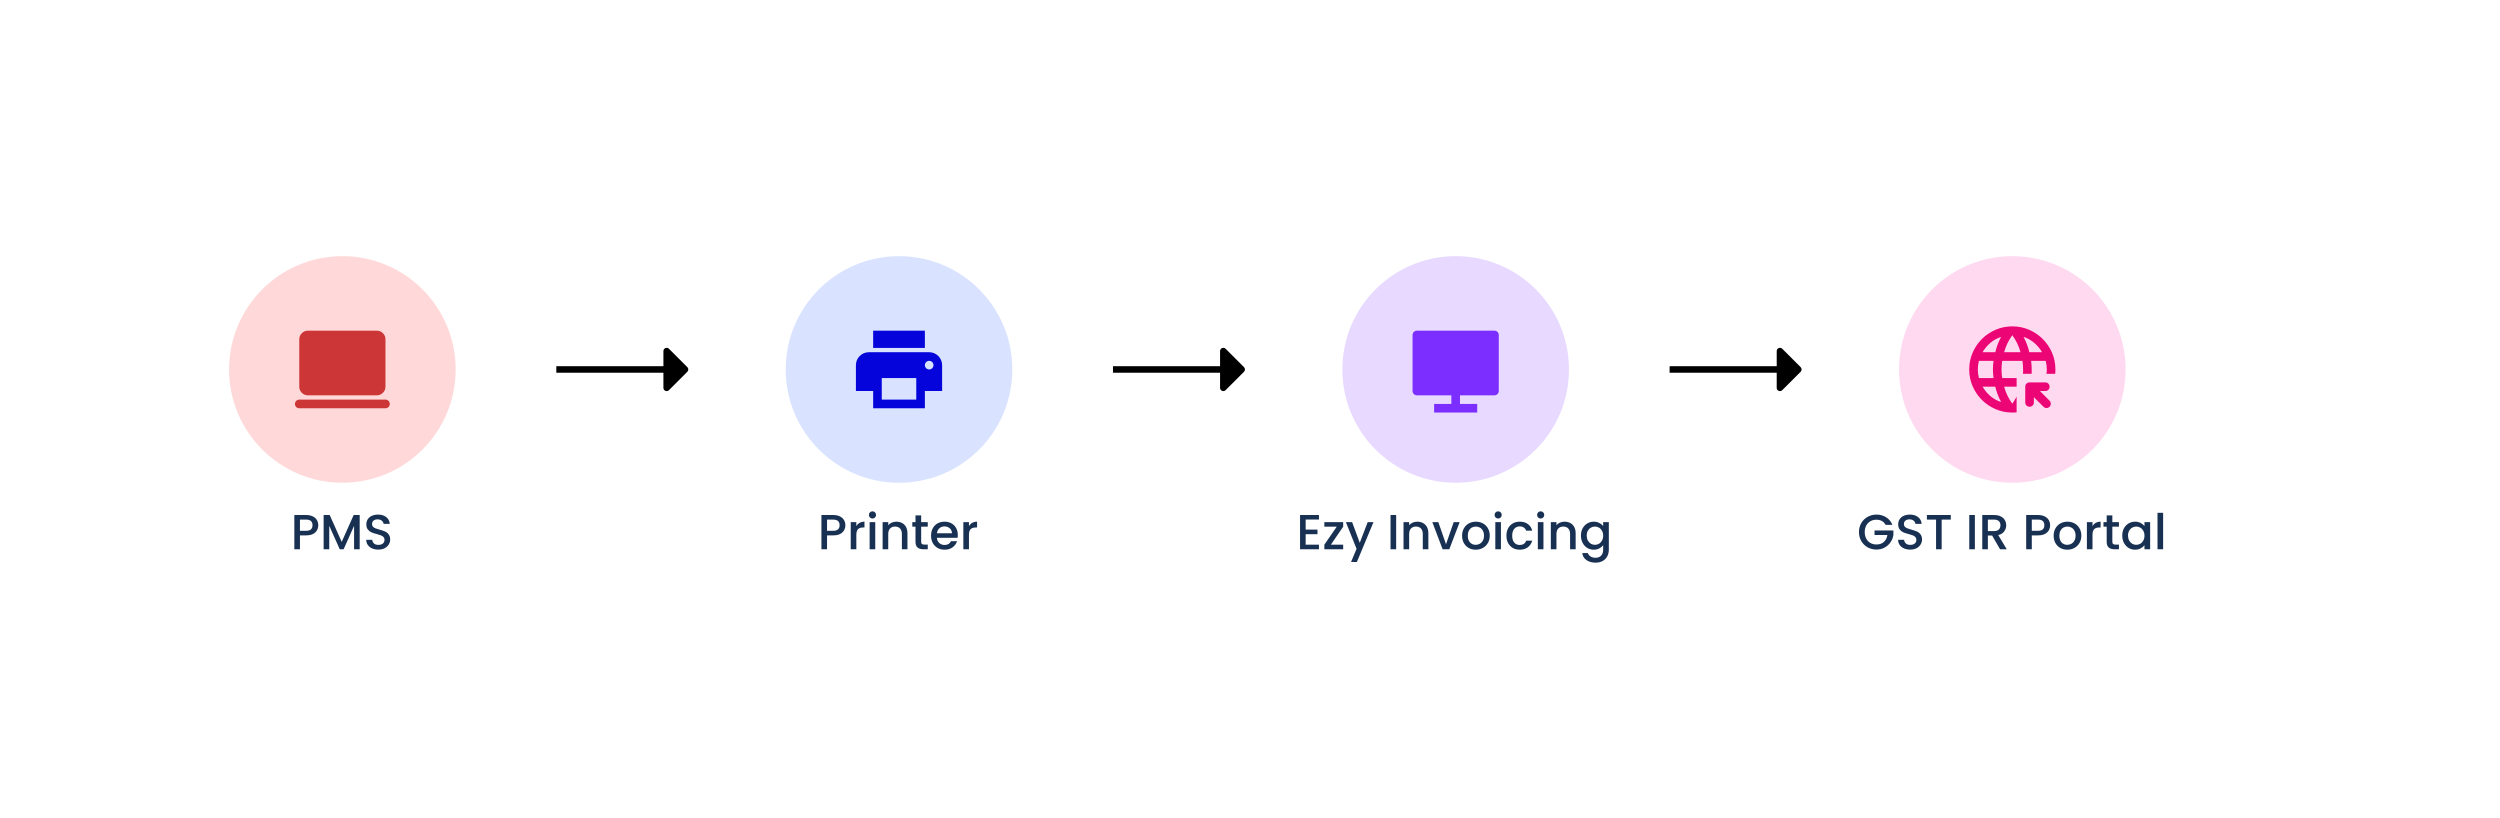 <svg width="1015" height="332" viewBox="0 0 1015 332" fill="none" xmlns="http://www.w3.org/2000/svg">
<rect width="1015" height="332" fill="white"/>
<g clip-path="url(#clip0_149_710)">
<path d="M271.6 158.4L279.067 150.933C279.314 150.686 279.453 150.35 279.453 150C279.453 149.65 279.314 149.314 279.067 149.067L271.6 141.6C271.415 141.415 271.18 141.289 270.924 141.237C270.667 141.186 270.402 141.212 270.16 141.312C269.919 141.412 269.712 141.581 269.567 141.799C269.422 142.016 269.345 142.272 269.345 142.533L269.347 148.68L225.867 148.678V151.322L269.347 151.32L269.345 157.467C269.345 157.728 269.422 157.984 269.567 158.201C269.712 158.419 269.919 158.588 270.16 158.688C270.402 158.788 270.667 158.814 270.924 158.763C271.18 158.711 271.415 158.585 271.6 158.4Z" fill="black"/>
</g>
<g clip-path="url(#clip1_149_710)">
<path d="M497.6 158.4L505.067 150.933C505.314 150.686 505.453 150.35 505.453 150C505.453 149.65 505.314 149.314 505.067 149.067L497.6 141.6C497.415 141.415 497.18 141.289 496.924 141.237C496.667 141.186 496.402 141.212 496.16 141.312C495.919 141.412 495.712 141.581 495.567 141.799C495.422 142.016 495.345 142.272 495.345 142.533L495.347 148.68L451.867 148.678V151.322L495.347 151.32L495.345 157.467C495.345 157.728 495.422 157.984 495.567 158.201C495.712 158.419 495.919 158.588 496.16 158.688C496.402 158.788 496.667 158.814 496.924 158.763C497.18 158.711 497.415 158.585 497.6 158.4Z" fill="black"/>
</g>
<g clip-path="url(#clip2_149_710)">
<path d="M723.6 158.4L731.067 150.933C731.314 150.686 731.453 150.35 731.453 150C731.453 149.65 731.314 149.314 731.067 149.067L723.6 141.6C723.415 141.415 723.18 141.289 722.924 141.237C722.667 141.186 722.402 141.212 722.16 141.312C721.919 141.412 721.712 141.581 721.567 141.799C721.422 142.016 721.345 142.272 721.345 142.533L721.347 148.68L677.867 148.678V151.322L721.347 151.32L721.345 157.467C721.345 157.728 721.422 157.984 721.567 158.201C721.712 158.419 721.919 158.588 722.16 158.688C722.402 158.788 722.667 158.814 722.924 158.763C723.18 158.711 723.415 158.585 723.6 158.4Z" fill="black"/>
</g>
<circle cx="139" cy="150" r="46" fill="#FFD9D9"/>
<path d="M129.22 213.24C129.22 213.947 129.053 214.613 128.72 215.24C128.387 215.867 127.853 216.38 127.12 216.78C126.387 217.167 125.447 217.36 124.3 217.36H121.78V223H119.5V209.1H124.3C125.367 209.1 126.267 209.287 127 209.66C127.747 210.02 128.3 210.513 128.66 211.14C129.033 211.767 129.22 212.467 129.22 213.24ZM124.3 215.5C125.167 215.5 125.813 215.307 126.24 214.92C126.667 214.52 126.88 213.96 126.88 213.24C126.88 211.72 126.02 210.96 124.3 210.96H121.78V215.5H124.3ZM146.035 209.1V223H143.755V213.48L139.515 223H137.935L133.675 213.48V223H131.395V209.1H133.855L138.735 220L143.595 209.1H146.035ZM153.611 223.14C152.678 223.14 151.838 222.98 151.091 222.66C150.345 222.327 149.758 221.86 149.331 221.26C148.905 220.66 148.691 219.96 148.691 219.16H151.131C151.185 219.76 151.418 220.253 151.831 220.64C152.258 221.027 152.851 221.22 153.611 221.22C154.398 221.22 155.011 221.033 155.451 220.66C155.891 220.273 156.111 219.78 156.111 219.18C156.111 218.713 155.971 218.333 155.691 218.04C155.425 217.747 155.085 217.52 154.671 217.36C154.271 217.2 153.711 217.027 152.991 216.84C152.085 216.6 151.345 216.36 150.771 216.12C150.211 215.867 149.731 215.48 149.331 214.96C148.931 214.44 148.731 213.747 148.731 212.88C148.731 212.08 148.931 211.38 149.331 210.78C149.731 210.18 150.291 209.72 151.011 209.4C151.731 209.08 152.565 208.92 153.511 208.92C154.858 208.92 155.958 209.26 156.811 209.94C157.678 210.607 158.158 211.527 158.251 212.7H155.731C155.691 212.193 155.451 211.76 155.011 211.4C154.571 211.04 153.991 210.86 153.271 210.86C152.618 210.86 152.085 211.027 151.671 211.36C151.258 211.693 151.051 212.173 151.051 212.8C151.051 213.227 151.178 213.58 151.431 213.86C151.698 214.127 152.031 214.34 152.431 214.5C152.831 214.66 153.378 214.833 154.071 215.02C154.991 215.273 155.738 215.527 156.311 215.78C156.898 216.033 157.391 216.427 157.791 216.96C158.205 217.48 158.411 218.18 158.411 219.06C158.411 219.767 158.218 220.433 157.831 221.06C157.458 221.687 156.905 222.193 156.171 222.58C155.451 222.953 154.598 223.14 153.611 223.14Z" fill="#183153"/>
<path d="M121.5 165.75C121.004 165.75 120.588 165.582 120.252 165.246C119.916 164.91 119.749 164.495 119.75 164C119.75 163.504 119.918 163.088 120.254 162.752C120.59 162.416 121.005 162.249 121.5 162.25H156.5C156.996 162.25 157.412 162.418 157.748 162.754C158.084 163.09 158.251 163.505 158.25 164C158.25 164.496 158.082 164.912 157.746 165.248C157.41 165.584 156.995 165.751 156.5 165.75H121.5ZM125 160.5C124.038 160.5 123.213 160.157 122.527 159.471C121.841 158.785 121.499 157.961 121.5 157V137.75C121.5 136.788 121.843 135.963 122.529 135.277C123.215 134.591 124.039 134.249 125 134.25H153C153.963 134.25 154.787 134.593 155.473 135.279C156.159 135.965 156.501 136.789 156.5 137.75V157C156.5 157.963 156.157 158.787 155.471 159.473C154.785 160.159 153.961 160.501 153 160.5H125Z" fill="#CC3636"/>
<circle cx="365" cy="150" r="46" fill="#D9E3FF"/>
<path d="M343.22 213.24C343.22 213.947 343.053 214.613 342.72 215.24C342.387 215.867 341.853 216.38 341.12 216.78C340.387 217.167 339.447 217.36 338.3 217.36H335.78V223H333.5V209.1H338.3C339.367 209.1 340.267 209.287 341 209.66C341.747 210.02 342.3 210.513 342.66 211.14C343.033 211.767 343.22 212.467 343.22 213.24ZM338.3 215.5C339.167 215.5 339.813 215.307 340.24 214.92C340.667 214.52 340.88 213.96 340.88 213.24C340.88 211.72 340.02 210.96 338.3 210.96H335.78V215.5H338.3ZM347.675 213.58C348.008 213.02 348.448 212.587 348.995 212.28C349.555 211.96 350.215 211.8 350.975 211.8V214.16H350.395C349.501 214.16 348.821 214.387 348.355 214.84C347.901 215.293 347.675 216.08 347.675 217.2V223H345.395V211.98H347.675V213.58ZM354.23 210.52C353.817 210.52 353.47 210.38 353.19 210.1C352.91 209.82 352.77 209.473 352.77 209.06C352.77 208.647 352.91 208.3 353.19 208.02C353.47 207.74 353.817 207.6 354.23 207.6C354.63 207.6 354.97 207.74 355.25 208.02C355.53 208.3 355.67 208.647 355.67 209.06C355.67 209.473 355.53 209.82 355.25 210.1C354.97 210.38 354.63 210.52 354.23 210.52ZM355.35 211.98V223H353.07V211.98H355.35ZM363.904 211.8C364.77 211.8 365.544 211.98 366.224 212.34C366.917 212.7 367.457 213.233 367.844 213.94C368.23 214.647 368.424 215.5 368.424 216.5V223H366.164V216.84C366.164 215.853 365.917 215.1 365.424 214.58C364.93 214.047 364.257 213.78 363.404 213.78C362.55 213.78 361.87 214.047 361.364 214.58C360.87 215.1 360.624 215.853 360.624 216.84V223H358.344V211.98H360.624V213.24C360.997 212.787 361.47 212.433 362.044 212.18C362.63 211.927 363.25 211.8 363.904 211.8ZM373.992 213.84V219.94C373.992 220.353 374.085 220.653 374.272 220.84C374.472 221.013 374.805 221.1 375.272 221.1H376.672V223H374.872C373.845 223 373.059 222.76 372.512 222.28C371.965 221.8 371.692 221.02 371.692 219.94V213.84H370.392V211.98H371.692V209.24H373.992V211.98H376.672V213.84H373.992ZM388.873 217.22C388.873 217.633 388.847 218.007 388.793 218.34H380.373C380.44 219.22 380.767 219.927 381.353 220.46C381.94 220.993 382.66 221.26 383.513 221.26C384.74 221.26 385.607 220.747 386.113 219.72H388.573C388.24 220.733 387.633 221.567 386.753 222.22C385.887 222.86 384.807 223.18 383.513 223.18C382.46 223.18 381.513 222.947 380.673 222.48C379.847 222 379.193 221.333 378.713 220.48C378.247 219.613 378.013 218.613 378.013 217.48C378.013 216.347 378.24 215.353 378.693 214.5C379.16 213.633 379.807 212.967 380.633 212.5C381.473 212.033 382.433 211.8 383.513 211.8C384.553 211.8 385.48 212.027 386.293 212.48C387.107 212.933 387.74 213.573 388.193 214.4C388.647 215.213 388.873 216.153 388.873 217.22ZM386.493 216.5C386.48 215.66 386.18 214.987 385.593 214.48C385.007 213.973 384.28 213.72 383.413 213.72C382.627 213.72 381.953 213.973 381.393 214.48C380.833 214.973 380.5 215.647 380.393 216.5H386.493ZM393.397 213.58C393.731 213.02 394.171 212.587 394.717 212.28C395.277 211.96 395.937 211.8 396.697 211.8V214.16H396.117C395.224 214.16 394.544 214.387 394.077 214.84C393.624 215.293 393.397 216.08 393.397 217.2V223H391.117V211.98H393.397V213.58Z" fill="#183153"/>
<path d="M375.5 134.25H354.5V141.25H375.5M377.25 150C376.786 150 376.341 149.816 376.013 149.487C375.684 149.159 375.5 148.714 375.5 148.25C375.5 147.786 375.684 147.341 376.013 147.013C376.341 146.684 376.786 146.5 377.25 146.5C377.714 146.5 378.159 146.684 378.487 147.013C378.816 147.341 379 147.786 379 148.25C379 148.714 378.816 149.159 378.487 149.487C378.159 149.816 377.714 150 377.25 150ZM372 162.25H358V153.5H372M377.25 143H352.75C351.358 143 350.022 143.553 349.038 144.538C348.053 145.522 347.5 146.858 347.5 148.25V158.75H354.5V165.75H375.5V158.75H382.5V148.25C382.5 146.858 381.947 145.522 380.962 144.538C379.978 143.553 378.642 143 377.25 143Z" fill="#0505DB"/>
<circle cx="591" cy="150" r="46" fill="#E7D9FF"/>
<path d="M530.1 210.94V215.02H534.9V216.88H530.1V221.14H535.5V223H527.82V209.08H535.5V210.94H530.1ZM540.329 221.14H545.329V223H537.689V221.14L542.709 213.84H537.689V211.98H545.329V213.84L540.329 221.14ZM557.643 211.98L550.883 228.18H548.523L550.763 222.82L546.423 211.98H548.963L552.063 220.38L555.283 211.98H557.643ZM566.839 209.1V223H564.559V209.1H566.839ZM575.392 211.8C576.259 211.8 577.032 211.98 577.712 212.34C578.405 212.7 578.945 213.233 579.332 213.94C579.719 214.647 579.912 215.5 579.912 216.5V223H577.652V216.84C577.652 215.853 577.405 215.1 576.912 214.58C576.419 214.047 575.745 213.78 574.892 213.78C574.039 213.78 573.359 214.047 572.852 214.58C572.359 215.1 572.112 215.853 572.112 216.84V223H569.832V211.98H572.112V213.24C572.485 212.787 572.959 212.433 573.532 212.18C574.119 211.927 574.739 211.8 575.392 211.8ZM587.08 220.96L590.2 211.98H592.62L588.42 223H585.7L581.52 211.98H583.96L587.08 220.96ZM599.124 223.18C598.084 223.18 597.144 222.947 596.304 222.48C595.464 222 594.804 221.333 594.324 220.48C593.844 219.613 593.604 218.613 593.604 217.48C593.604 216.36 593.85 215.367 594.344 214.5C594.837 213.633 595.51 212.967 596.364 212.5C597.217 212.033 598.17 211.8 599.224 211.8C600.277 211.8 601.23 212.033 602.084 212.5C602.937 212.967 603.61 213.633 604.104 214.5C604.597 215.367 604.844 216.36 604.844 217.48C604.844 218.6 604.59 219.593 604.084 220.46C603.577 221.327 602.884 222 602.004 222.48C601.137 222.947 600.177 223.18 599.124 223.18ZM599.124 221.2C599.71 221.2 600.257 221.06 600.764 220.78C601.284 220.5 601.704 220.08 602.024 219.52C602.344 218.96 602.504 218.28 602.504 217.48C602.504 216.68 602.35 216.007 602.044 215.46C601.737 214.9 601.33 214.48 600.824 214.2C600.317 213.92 599.77 213.78 599.184 213.78C598.597 213.78 598.05 213.92 597.544 214.2C597.05 214.48 596.657 214.9 596.364 215.46C596.07 216.007 595.924 216.68 595.924 217.48C595.924 218.667 596.224 219.587 596.824 220.24C597.437 220.88 598.204 221.2 599.124 221.2ZM608.258 210.52C607.844 210.52 607.498 210.38 607.218 210.1C606.938 209.82 606.798 209.473 606.798 209.06C606.798 208.647 606.938 208.3 607.218 208.02C607.498 207.74 607.844 207.6 608.258 207.6C608.658 207.6 608.998 207.74 609.278 208.02C609.558 208.3 609.698 208.647 609.698 209.06C609.698 209.473 609.558 209.82 609.278 210.1C608.998 210.38 608.658 210.52 608.258 210.52ZM609.378 211.98V223H607.098V211.98H609.378ZM611.611 217.48C611.611 216.347 611.838 215.353 612.291 214.5C612.758 213.633 613.398 212.967 614.211 212.5C615.024 212.033 615.958 211.8 617.011 211.8C618.344 211.8 619.444 212.12 620.311 212.76C621.191 213.387 621.784 214.287 622.091 215.46H619.631C619.431 214.913 619.111 214.487 618.671 214.18C618.231 213.873 617.678 213.72 617.011 213.72C616.078 213.72 615.331 214.053 614.771 214.72C614.224 215.373 613.951 216.293 613.951 217.48C613.951 218.667 614.224 219.593 614.771 220.26C615.331 220.927 616.078 221.26 617.011 221.26C618.331 221.26 619.204 220.68 619.631 219.52H622.091C621.771 220.64 621.171 221.533 620.291 222.2C619.411 222.853 618.318 223.18 617.011 223.18C615.958 223.18 615.024 222.947 614.211 222.48C613.398 222 612.758 221.333 612.291 220.48C611.838 219.613 611.611 218.613 611.611 217.48ZM625.523 210.52C625.11 210.52 624.763 210.38 624.483 210.1C624.203 209.82 624.063 209.473 624.063 209.06C624.063 208.647 624.203 208.3 624.483 208.02C624.763 207.74 625.11 207.6 625.523 207.6C625.923 207.6 626.263 207.74 626.543 208.02C626.823 208.3 626.963 208.647 626.963 209.06C626.963 209.473 626.823 209.82 626.543 210.1C626.263 210.38 625.923 210.52 625.523 210.52ZM626.643 211.98V223H624.363V211.98H626.643ZM635.197 211.8C636.063 211.8 636.837 211.98 637.517 212.34C638.21 212.7 638.75 213.233 639.137 213.94C639.523 214.647 639.717 215.5 639.717 216.5V223H637.457V216.84C637.457 215.853 637.21 215.1 636.717 214.58C636.223 214.047 635.55 213.78 634.697 213.78C633.843 213.78 633.163 214.047 632.657 214.58C632.163 215.1 631.917 215.853 631.917 216.84V223H629.637V211.98H631.917V213.24C632.29 212.787 632.763 212.433 633.337 212.18C633.923 211.927 634.543 211.8 635.197 211.8ZM647.065 211.8C647.918 211.8 648.672 211.973 649.325 212.32C649.992 212.653 650.512 213.073 650.885 213.58V211.98H653.185V223.18C653.185 224.193 652.972 225.093 652.545 225.88C652.118 226.68 651.498 227.307 650.685 227.76C649.885 228.213 648.925 228.44 647.805 228.44C646.312 228.44 645.072 228.087 644.085 227.38C643.098 226.687 642.538 225.74 642.405 224.54H644.665C644.838 225.113 645.205 225.573 645.765 225.92C646.338 226.28 647.018 226.46 647.805 226.46C648.725 226.46 649.465 226.18 650.025 225.62C650.598 225.06 650.885 224.247 650.885 223.18V221.34C650.498 221.86 649.972 222.3 649.305 222.66C648.652 223.007 647.905 223.18 647.065 223.18C646.105 223.18 645.225 222.94 644.425 222.46C643.638 221.967 643.012 221.287 642.545 220.42C642.092 219.54 641.865 218.547 641.865 217.44C641.865 216.333 642.092 215.353 642.545 214.5C643.012 213.647 643.638 212.987 644.425 212.52C645.225 212.04 646.105 211.8 647.065 211.8ZM650.885 217.48C650.885 216.72 650.725 216.06 650.405 215.5C650.098 214.94 649.692 214.513 649.185 214.22C648.678 213.927 648.132 213.78 647.545 213.78C646.958 213.78 646.412 213.927 645.905 214.22C645.398 214.5 644.985 214.92 644.665 215.48C644.358 216.027 644.205 216.68 644.205 217.44C644.205 218.2 644.358 218.867 644.665 219.44C644.985 220.013 645.398 220.453 645.905 220.76C646.425 221.053 646.972 221.2 647.545 221.2C648.132 221.2 648.678 221.053 649.185 220.76C649.692 220.467 650.098 220.04 650.405 219.48C650.725 218.907 650.885 218.24 650.885 217.48Z" fill="#183153"/>
<path d="M592.75 160.5V164H599.75V167.5H582.25V164H589.25V160.5H575.236C575.006 160.499 574.779 160.452 574.567 160.362C574.355 160.273 574.163 160.142 574.002 159.979C573.84 159.815 573.713 159.621 573.627 159.407C573.541 159.194 573.498 158.966 573.5 158.736V136.014C573.5 135.039 574.296 134.25 575.236 134.25H606.764C607.723 134.25 608.5 135.036 608.5 136.012V158.736C608.5 159.711 607.704 160.5 606.764 160.5H592.75Z" fill="#7B2EFF"/>
<circle cx="817" cy="150" r="46" fill="#FFD9F0"/>
<path d="M765.56 213.1C765.2 212.407 764.7 211.887 764.06 211.54C763.42 211.18 762.68 211 761.84 211C760.92 211 760.1 211.207 759.38 211.62C758.66 212.033 758.093 212.62 757.68 213.38C757.28 214.14 757.08 215.02 757.08 216.02C757.08 217.02 757.28 217.907 757.68 218.68C758.093 219.44 758.66 220.027 759.38 220.44C760.1 220.853 760.92 221.06 761.84 221.06C763.08 221.06 764.087 220.713 764.86 220.02C765.633 219.327 766.107 218.387 766.28 217.2H761.06V215.38H768.72V217.16C768.573 218.24 768.187 219.233 767.56 220.14C766.947 221.047 766.14 221.773 765.14 222.32C764.153 222.853 763.053 223.12 761.84 223.12C760.533 223.12 759.34 222.82 758.26 222.22C757.18 221.607 756.32 220.76 755.68 219.68C755.053 218.6 754.74 217.38 754.74 216.02C754.74 214.66 755.053 213.44 755.68 212.36C756.32 211.28 757.18 210.44 758.26 209.84C759.353 209.227 760.547 208.92 761.84 208.92C763.32 208.92 764.633 209.287 765.78 210.02C766.94 210.74 767.78 211.767 768.3 213.1H765.56ZM775.549 223.14C774.615 223.14 773.775 222.98 773.029 222.66C772.282 222.327 771.695 221.86 771.269 221.26C770.842 220.66 770.629 219.96 770.629 219.16H773.069C773.122 219.76 773.355 220.253 773.769 220.64C774.195 221.027 774.789 221.22 775.549 221.22C776.335 221.22 776.949 221.033 777.389 220.66C777.829 220.273 778.049 219.78 778.049 219.18C778.049 218.713 777.909 218.333 777.629 218.04C777.362 217.747 777.022 217.52 776.609 217.36C776.209 217.2 775.649 217.027 774.929 216.84C774.022 216.6 773.282 216.36 772.709 216.12C772.149 215.867 771.669 215.48 771.269 214.96C770.869 214.44 770.669 213.747 770.669 212.88C770.669 212.08 770.869 211.38 771.269 210.78C771.669 210.18 772.229 209.72 772.949 209.4C773.669 209.08 774.502 208.92 775.449 208.92C776.795 208.92 777.895 209.26 778.749 209.94C779.615 210.607 780.095 211.527 780.189 212.7H777.669C777.629 212.193 777.389 211.76 776.949 211.4C776.509 211.04 775.929 210.86 775.209 210.86C774.555 210.86 774.022 211.027 773.609 211.36C773.195 211.693 772.989 212.173 772.989 212.8C772.989 213.227 773.115 213.58 773.369 213.86C773.635 214.127 773.969 214.34 774.369 214.5C774.769 214.66 775.315 214.833 776.009 215.02C776.929 215.273 777.675 215.527 778.249 215.78C778.835 216.033 779.329 216.427 779.729 216.96C780.142 217.48 780.349 218.18 780.349 219.06C780.349 219.767 780.155 220.433 779.769 221.06C779.395 221.687 778.842 222.193 778.109 222.58C777.389 222.953 776.535 223.14 775.549 223.14ZM792.019 209.1V210.96H788.319V223H786.039V210.96H782.319V209.1H792.019ZM801.803 209.1V223H799.523V209.1H801.803ZM812.017 223L808.817 217.44H807.077V223H804.797V209.1H809.597C810.664 209.1 811.564 209.287 812.297 209.66C813.044 210.033 813.597 210.533 813.957 211.16C814.33 211.787 814.517 212.487 814.517 213.26C814.517 214.167 814.25 214.993 813.717 215.74C813.197 216.473 812.39 216.973 811.297 217.24L814.737 223H812.017ZM807.077 215.62H809.597C810.45 215.62 811.09 215.407 811.517 214.98C811.957 214.553 812.177 213.98 812.177 213.26C812.177 212.54 811.964 211.98 811.537 211.58C811.11 211.167 810.464 210.96 809.597 210.96H807.077V215.62ZM832.349 213.24C832.349 213.947 832.182 214.613 831.849 215.24C831.516 215.867 830.982 216.38 830.249 216.78C829.516 217.167 828.576 217.36 827.429 217.36H824.909V223H822.629V209.1H827.429C828.496 209.1 829.396 209.287 830.129 209.66C830.876 210.02 831.429 210.513 831.789 211.14C832.162 211.767 832.349 212.467 832.349 213.24ZM827.429 215.5C828.296 215.5 828.942 215.307 829.369 214.92C829.796 214.52 830.009 213.96 830.009 213.24C830.009 211.72 829.149 210.96 827.429 210.96H824.909V215.5H827.429ZM839.303 223.18C838.263 223.18 837.323 222.947 836.483 222.48C835.643 222 834.983 221.333 834.503 220.48C834.023 219.613 833.783 218.613 833.783 217.48C833.783 216.36 834.03 215.367 834.523 214.5C835.017 213.633 835.69 212.967 836.543 212.5C837.397 212.033 838.35 211.8 839.403 211.8C840.457 211.8 841.41 212.033 842.263 212.5C843.117 212.967 843.79 213.633 844.283 214.5C844.777 215.367 845.023 216.36 845.023 217.48C845.023 218.6 844.77 219.593 844.263 220.46C843.757 221.327 843.063 222 842.183 222.48C841.317 222.947 840.357 223.18 839.303 223.18ZM839.303 221.2C839.89 221.2 840.437 221.06 840.943 220.78C841.463 220.5 841.883 220.08 842.203 219.52C842.523 218.96 842.683 218.28 842.683 217.48C842.683 216.68 842.53 216.007 842.223 215.46C841.917 214.9 841.51 214.48 841.003 214.2C840.497 213.92 839.95 213.78 839.363 213.78C838.777 213.78 838.23 213.92 837.723 214.2C837.23 214.48 836.837 214.9 836.543 215.46C836.25 216.007 836.103 216.68 836.103 217.48C836.103 218.667 836.403 219.587 837.003 220.24C837.617 220.88 838.383 221.2 839.303 221.2ZM849.557 213.58C849.891 213.02 850.331 212.587 850.877 212.28C851.437 211.96 852.097 211.8 852.857 211.8V214.16H852.277C851.384 214.16 850.704 214.387 850.237 214.84C849.784 215.293 849.557 216.08 849.557 217.2V223H847.277V211.98H849.557V213.58ZM857.613 213.84V219.94C857.613 220.353 857.706 220.653 857.893 220.84C858.093 221.013 858.426 221.1 858.893 221.1H860.293V223H858.493C857.466 223 856.68 222.76 856.133 222.28C855.586 221.8 855.313 221.02 855.313 219.94V213.84H854.013V211.98H855.313V209.24H857.613V211.98H860.293V213.84H857.613ZM861.635 217.44C861.635 216.333 861.861 215.353 862.315 214.5C862.781 213.647 863.408 212.987 864.195 212.52C864.995 212.04 865.875 211.8 866.835 211.8C867.701 211.8 868.455 211.973 869.095 212.32C869.748 212.653 870.268 213.073 870.655 213.58V211.98H872.955V223H870.655V221.36C870.268 221.88 869.741 222.313 869.075 222.66C868.408 223.007 867.648 223.18 866.795 223.18C865.848 223.18 864.981 222.94 864.195 222.46C863.408 221.967 862.781 221.287 862.315 220.42C861.861 219.54 861.635 218.547 861.635 217.44ZM870.655 217.48C870.655 216.72 870.495 216.06 870.175 215.5C869.868 214.94 869.461 214.513 868.955 214.22C868.448 213.927 867.901 213.78 867.315 213.78C866.728 213.78 866.181 213.927 865.675 214.22C865.168 214.5 864.755 214.92 864.435 215.48C864.128 216.027 863.975 216.68 863.975 217.44C863.975 218.2 864.128 218.867 864.435 219.44C864.755 220.013 865.168 220.453 865.675 220.76C866.195 221.053 866.741 221.2 867.315 221.2C867.901 221.2 868.448 221.053 868.955 220.76C869.461 220.467 869.868 220.04 870.175 219.48C870.495 218.907 870.655 218.24 870.655 217.48ZM878.229 208.2V223H875.949V208.2H878.229Z" fill="#183153"/>
<path d="M812.45 163.213C811.925 162.25 811.465 161.251 811.071 160.215C810.677 159.179 810.349 158.107 810.088 157H804.925C805.771 158.458 806.828 159.727 808.098 160.806C809.367 161.885 810.818 162.688 812.45 163.213ZM803.438 153.5H809.388C809.3 152.917 809.234 152.34 809.19 151.771C809.145 151.202 809.124 150.611 809.125 150C809.125 149.388 809.147 148.797 809.192 148.229C809.236 147.661 809.301 147.085 809.388 146.5H803.438C803.292 147.083 803.182 147.66 803.109 148.229C803.035 148.798 802.999 149.389 803 150C803 150.613 803.037 151.203 803.11 151.771C803.184 152.339 803.293 152.916 803.438 153.5ZM804.925 143H810.088C810.35 141.892 810.678 140.82 811.073 139.784C811.467 138.748 811.926 137.749 812.45 136.787C810.817 137.313 809.365 138.115 808.096 139.194C806.827 140.273 805.77 141.542 804.925 143ZM813.675 143H820.325C819.975 141.717 819.523 140.506 818.969 139.369C818.415 138.231 817.758 137.138 817 136.088C816.242 137.138 815.585 138.231 815.031 139.369C814.477 140.506 814.025 141.717 813.675 143ZM823.913 143H829.075C828.229 141.542 827.172 140.273 825.902 139.194C824.633 138.115 823.182 137.313 821.55 136.787C822.075 137.75 822.535 138.749 822.929 139.785C823.323 140.821 823.651 141.893 823.913 143ZM817 167.5C814.608 167.5 812.348 167.04 810.219 166.121C808.09 165.202 806.23 163.948 804.64 162.359C803.051 160.77 801.797 158.91 800.877 156.781C799.958 154.652 799.499 152.392 799.5 150C799.5 147.579 799.96 145.311 800.879 143.196C801.798 141.081 803.053 139.229 804.642 137.642C806.231 136.051 808.089 134.797 810.217 133.879C812.345 132.961 814.606 132.501 817 132.5C819.421 132.5 821.689 132.96 823.804 133.879C825.919 134.798 827.771 136.053 829.359 137.642C830.949 139.231 832.203 141.083 833.121 143.198C834.039 145.313 834.499 147.58 834.5 150C834.5 150.292 834.492 150.583 834.477 150.875C834.462 151.167 834.441 151.458 834.413 151.75H830.869C830.927 151.458 830.964 151.174 830.979 150.896C830.994 150.618 831.001 150.32 831 150C831 149.388 830.963 148.797 830.89 148.229C830.816 147.661 830.707 147.085 830.563 146.5H824.613C824.7 147.083 824.766 147.66 824.81 148.229C824.855 148.798 824.876 149.389 824.875 150V150.898C824.875 151.174 824.86 151.458 824.831 151.75H821.331C821.36 151.458 821.375 151.174 821.375 150.896V150C821.375 149.388 821.353 148.797 821.309 148.229C821.264 147.661 821.199 147.085 821.113 146.5H812.888C812.8 147.083 812.734 147.66 812.69 148.229C812.645 148.798 812.624 149.389 812.625 150C812.625 150.613 812.647 151.203 812.692 151.771C812.736 152.339 812.801 152.916 812.888 153.5H818.75V157H813.675C814.025 158.283 814.477 159.494 815.031 160.631C815.585 161.769 816.242 162.863 817 163.913C817.321 163.446 817.627 162.972 817.919 162.49C818.21 162.008 818.488 161.52 818.75 161.025V167.413C818.458 167.442 818.174 167.464 817.898 167.479C817.621 167.494 817.322 167.501 817 167.5ZM825.75 161.244V163.388C825.75 163.883 825.582 164.299 825.246 164.635C824.91 164.971 824.495 165.139 824 165.138C823.504 165.138 823.088 164.97 822.752 164.635C822.416 164.3 822.249 163.885 822.25 163.388V157C822.25 156.504 822.418 156.088 822.754 155.752C823.09 155.416 823.505 155.249 824 155.25H830.388C830.883 155.25 831.299 155.418 831.635 155.754C831.971 156.09 832.139 156.505 832.138 157C832.138 157.496 831.97 157.912 831.635 158.248C831.3 158.584 830.885 158.751 830.388 158.75H828.2L832.138 162.688C832.458 163.008 832.619 163.41 832.619 163.892C832.619 164.373 832.458 164.789 832.138 165.138C831.788 165.488 831.372 165.663 830.892 165.663C830.411 165.663 829.995 165.488 829.644 165.138L825.75 161.244Z" fill="#EC0574"/>
<defs>
<clipPath id="clip0_149_710">
<rect width="39.598" height="39.598" fill="white" transform="translate(280 150) rotate(135)"/>
</clipPath>
<clipPath id="clip1_149_710">
<rect width="39.598" height="39.598" fill="white" transform="translate(506 150) rotate(135)"/>
</clipPath>
<clipPath id="clip2_149_710">
<rect width="39.598" height="39.598" fill="white" transform="translate(732 150) rotate(135)"/>
</clipPath>
</defs>
</svg>
